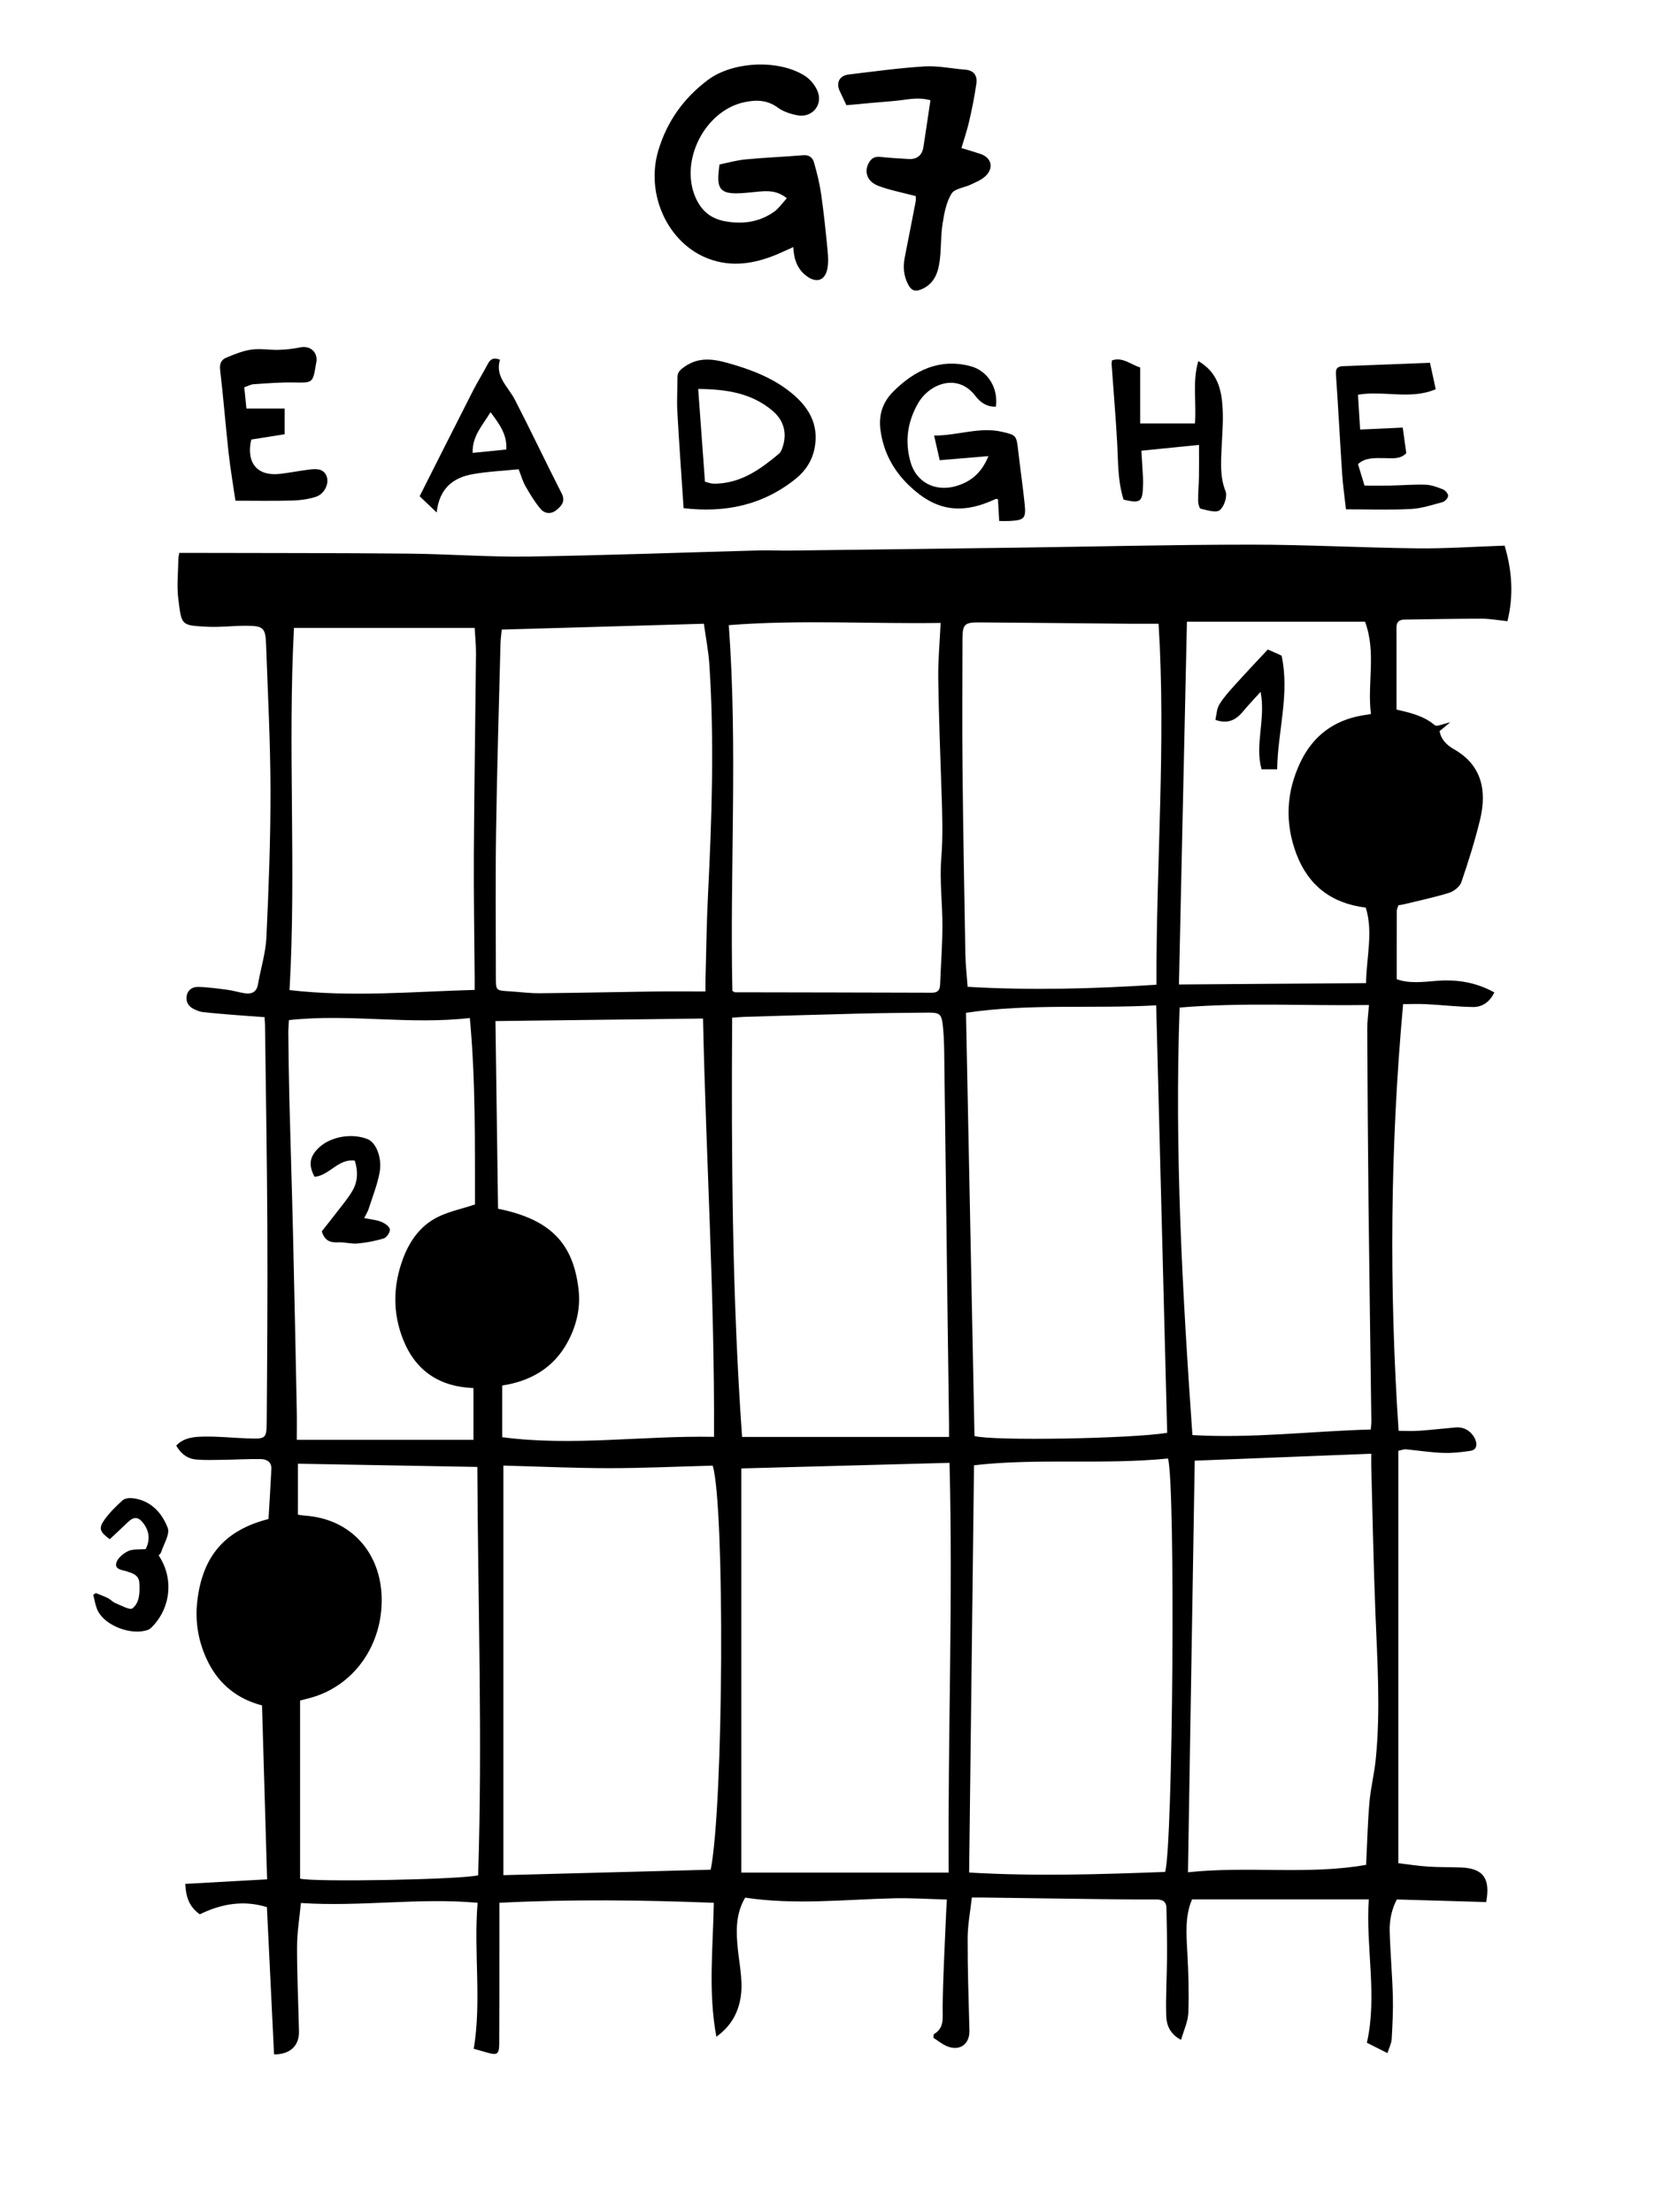 <?xml version="1.0" encoding="iso-8859-1"?>
<!-- Generator: Adobe Illustrator 16.0.0, SVG Export Plug-In . SVG Version: 6.00 Build 0)  -->
<!DOCTYPE svg PUBLIC "-//W3C//DTD SVG 1.1//EN" "http://www.w3.org/Graphics/SVG/1.1/DTD/svg11.dtd">
<svg version="1.1" xmlns="http://www.w3.org/2000/svg" xmlns:xlink="http://www.w3.org/1999/xlink" x="0px" y="0px"
	 width="175.66px" height="232.613px" viewBox="0 0 175.66 232.613" style="enable-background:new 0 0 175.66 232.613;"
	 xml:space="preserve">
<g id="G7">
	<g id="G7_1_">
		<path style="fill:none;" d="M0-6.863c58.547,0,117.094,0,175.66,0c0,79.809,0,159.625,0,239.477c-58.541,0-117.101,0-175.66,0
			C0,152.8,0,72.971,0-6.863z M147.083,152.586c0.449-0.098,0.608-0.172,0.758-0.157c1.303,0.125,2.602,0.331,3.906,0.38
			c0.976,0.037,1.967-0.066,2.935-0.219c0.562-0.089,0.738-0.553,0.522-1.113c-0.339-0.883-1.156-1.425-2.091-1.346
			c-1.274,0.109-2.545,0.262-3.82,0.35c-0.736,0.05-1.479,0.009-2.185,0.009c-1.01-15.08-0.884-29.911,0.475-44.881
			c0.875,0,1.663-0.034,2.448,0.007c1.631,0.086,3.258,0.272,4.889,0.299c1.018,0.017,1.78-0.548,2.258-1.534
			c-1.932-1.071-3.942-1.387-6.06-1.218c-1.456,0.116-2.923,0.309-4.207-0.176c0-2.479-0.004-4.833,0.008-7.186
			c0.001-0.188,0.104-0.377,0.165-0.584c0.215-0.038,0.411-0.062,0.602-0.109c1.582-0.387,3.182-0.718,4.733-1.204
			c0.509-0.159,1.125-0.643,1.289-1.118c0.737-2.144,1.416-4.316,1.956-6.517c0.78-3.181,0.144-5.83-2.729-7.464
			c-0.729-0.414-1.351-0.983-1.515-1.908c0.326-0.27,0.631-0.522,1.111-0.92c-0.741,0.153-1.396,0.484-1.612,0.3
			c-1.181-1-2.607-1.313-4.029-1.646c0-2.925,0.003-5.795-0.002-8.664c0-0.56,0.299-0.792,0.82-0.799
			c2.716-0.038,5.432-0.098,8.148-0.094c0.893,0.001,1.785,0.169,2.7,0.263c0.681-2.75,0.471-5.36-0.296-7.947
			c-3.118,0.105-6.152,0.319-9.185,0.286c-5.834-0.065-11.667-0.392-17.501-0.39c-8.274,0.003-16.548,0.208-24.821,0.321
			c-7.915,0.107-15.83,0.207-23.745,0.304c-1.039,0.013-2.078-0.046-3.116-0.019c-8.11,0.218-16.22,0.525-24.333,0.645
			c-4.192,0.062-8.388-0.267-12.584-0.307c-7.438-0.071-14.877-0.056-22.315-0.076c-0.588-0.001-1.175,0-1.805,0
			c-0.042,0.264-0.095,0.455-0.098,0.646c-0.019,1.399-0.18,2.818-0.006,4.194c0.352,2.783,0.267,2.778,2.996,2.926
			c1.392,0.075,2.795-0.111,4.193-0.103c1.76,0.01,1.983,0.226,2.044,1.966c0.181,5.113,0.454,10.227,0.463,15.341
			c0.01,5.153-0.188,10.311-0.429,15.459c-0.078,1.654-0.599,3.285-0.884,4.932c-0.154,0.892-0.72,1.066-1.479,0.94
			c-0.59-0.098-1.167-0.275-1.759-0.353c-1.024-0.134-2.053-0.282-3.083-0.3c-0.568-0.01-1.091,0.313-1.185,0.98
			c-0.089,0.631,0.214,1.084,0.771,1.353c0.285,0.137,0.591,0.271,0.899,0.307c1.068,0.123,2.141,0.209,3.213,0.296
			c1.1,0.09,2.202,0.164,3.311,0.245c0.023,0.382,0.047,0.618,0.05,0.854c0.087,7.116,0.212,14.231,0.246,21.348
			c0.032,6.754-0.017,13.508-0.066,20.263c-0.014,1.892-0.074,1.903-2.012,1.837c-1.517-0.052-3.034-0.217-4.548-0.189
			c-1.042,0.019-2.15,0.079-2.957,0.951c0.499,0.875,1.201,1.391,2.135,1.463c0.907,0.072,1.824,0.043,2.736,0.029
			c1.352-0.019,2.704-0.103,4.054-0.078c0.585,0.012,1.116,0.312,1.082,1.031c-0.085,1.78-0.202,3.559-0.302,5.272
			c-4.585,1.169-6.926,3.88-7.487,8.592c-0.271,2.273,0.128,4.466,1.162,6.511c1.198,2.368,3.148,3.857,5.642,4.5
			c0.18,6.139,0.355,12.146,0.535,18.293c-2.992,0.166-5.803,0.322-8.612,0.479c0.093,1.602,0.526,2.463,1.53,3.2
			c2.262-1.101,4.582-1.521,7.062-0.755c0.253,5.229,0.502,10.361,0.751,15.487c1.703,0.007,2.657-0.912,2.622-2.441
			c-0.067-2.957-0.21-5.914-0.203-8.87c0.003-1.531,0.261-3.061,0.406-4.611c6.304,0.42,12.395-0.578,18.586-0.023
			c-0.426,5.206,0.433,10.283-0.404,15.354c0.477,0.136,0.931,0.262,1.384,0.395c1.079,0.314,1.287,0.193,1.294-0.93
			c0.022-3.519,0.014-7.037,0.017-10.557c0.001-1.389,0-2.777,0-4.262c7.568-0.381,15.012-0.292,22.554,0.001
			c-0.083,4.759-0.607,9.386,0.27,14.087c1.314-0.949,2.071-2.104,2.434-3.554c0.472-1.886,0.025-3.733-0.169-5.593
			c-0.195-1.873-0.269-3.729,0.763-5.482c5.242,0.791,10.428,0.197,15.617,0.07c1.82-0.045,3.646,0.078,5.598,0.129
			c-0.042,0.8-0.081,1.428-0.106,2.055c-0.125,3.112-0.305,6.224-0.338,9.336c-0.011,1.077,0.205,2.109-0.921,2.771
			c-0.04,0.023-0.021,0.147-0.046,0.382c0.437,0.275,0.898,0.664,1.43,0.886c1.339,0.559,2.396-0.229,2.356-1.653
			c-0.086-3.236-0.198-6.473-0.188-9.709c0.004-1.412,0.283-2.823,0.443-4.282c0.426,0,0.66-0.003,0.896,0.001
			c3.797,0.052,7.594,0.109,11.391,0.156c2.359,0.029,4.719,0.065,7.078,0.05c0.688-0.005,1.091,0.2,1.104,0.908
			c0.034,1.71,0.072,3.419,0.062,5.129c-0.014,2.069-0.15,4.143-0.086,6.209c0.031,0.96,0.395,1.921,1.563,2.52
			c0.289-1.028,0.729-1.931,0.763-2.847c0.075-2.105,0.01-4.221-0.105-6.326c-0.107-1.952-0.258-3.886,0.5-5.603
			c6.251,0,12.352,0,18.584,0c-0.33,5.137,0.925,10.1-0.198,15.079c0.726,0.366,1.387,0.699,2.162,1.09
			c0.183-0.578,0.42-1.019,0.446-1.472c0.087-1.509,0.163-3.024,0.122-4.534c-0.062-2.275-0.27-4.546-0.333-6.82
			c-0.033-1.195,0.237-2.361,0.754-3.332c3.218,0.094,6.318,0.184,9.397,0.273c0.469-2.493-0.325-3.549-2.636-3.637
			c-1.159-0.045-2.321-0.016-3.477-0.093c-1.056-0.069-2.104-0.236-3.129-0.356C147.083,181.381,147.083,167.002,147.083,152.586z
			 M82.767,24.848c-0.504,0.542-0.862,1.086-1.358,1.433c-1.549,1.081-3.271,1.33-5.133,0.991c-1.523-0.277-2.501-1.106-3.112-2.493
			c-1.706-3.866,0.979-9.145,5.118-10.029c1.252-0.268,2.413-0.253,3.534,0.568c0.586,0.43,1.367,0.681,2.096,0.813
			c1.472,0.265,2.626-1.038,2.118-2.447c-0.236-0.657-0.782-1.334-1.373-1.71c-2.763-1.757-7.581-1.529-10.205,0.438
			c-2.534,1.9-4.304,4.373-5.209,7.42c-1.375,4.629,1.026,9.788,5.293,11.383c2.467,0.922,4.866,0.511,7.217-0.472
			c0.543-0.227,1.073-0.483,1.686-0.76c0.066,1.323,0.447,2.38,1.48,3.105c0.963,0.676,1.812,0.426,2.083-0.719
			c0.151-0.642,0.112-1.351,0.048-2.018c-0.19-1.982-0.396-3.964-0.678-5.935c-0.163-1.132-0.442-2.254-0.76-3.355
			c-0.129-0.449-0.479-0.787-1.09-0.737c-2.03,0.166-4.067,0.248-6.095,0.439c-0.933,0.088-1.85,0.354-2.752,0.534
			c-0.045,0.424-0.08,0.7-0.102,0.976c-0.122,1.56,0.304,2.058,1.861,2.061c0.755,0.001,1.511-0.109,2.266-0.174
			C80.697,24.075,81.693,23.991,82.767,24.848z M96.32,24.626c0,0.112,0.037,0.351-0.006,0.574c-0.374,1.957-0.764,3.91-1.146,5.865
			c-0.196,1.008-0.123,1.979,0.381,2.901c0.322,0.59,0.711,0.74,1.368,0.462c1.383-0.586,1.772-1.779,1.935-3.074
			c0.158-1.267,0.096-2.564,0.293-3.822c0.169-1.085,0.383-2.248,0.935-3.159c0.328-0.54,1.36-0.637,2.057-0.973
			c0.532-0.257,1.121-0.488,1.534-0.887c0.896-0.866,0.615-1.932-0.549-2.328c-0.597-0.203-1.205-0.374-1.991-0.615
			c0.275-0.94,0.597-1.868,0.813-2.819c0.3-1.312,0.57-2.634,0.757-3.965c0.114-0.812-0.247-1.389-1.177-1.461
			c-1.429-0.111-2.866-0.426-4.28-0.34c-2.667,0.163-5.321,0.533-7.978,0.85c-0.977,0.117-1.354,0.887-0.931,1.758
			c0.206,0.424,0.404,0.852,0.696,1.47c1.646-0.148,3.387-0.314,5.13-0.457c1.163-0.095,2.328-0.446,3.706-0.062
			c-0.253,1.696-0.483,3.306-0.736,4.913c-0.14,0.887-0.678,1.322-1.584,1.264c-0.995-0.065-1.994-0.109-2.984-0.223
			c-0.699-0.08-1.039,0.294-1.275,0.839c-0.369,0.852-0.008,1.783,1.082,2.201C93.579,24.003,94.877,24.24,96.32,24.626z
			 M71.905,53.446c4.285,0.51,8.346-0.275,11.857-3.147c1.001-0.818,1.689-1.907,1.932-3.222c0.459-2.503-0.679-4.329-2.526-5.813
			c-1.932-1.55-4.193-2.403-6.555-3.07c-1.623-0.458-3.141-0.671-4.637,0.395c-0.435,0.31-0.72,0.554-0.718,1.099
			c0.006,1.197-0.079,2.397-0.013,3.589C71.429,46.576,71.669,49.873,71.905,53.446z M103.968,47.971
			c-0.742,1.848-1.971,2.773-3.521,3.183c-2.162,0.572-4.063-0.482-4.656-2.507c-0.637-2.173-0.352-4.261,0.779-6.234
			c1.168-2.038,4.148-3.251,6.044-0.754c0.51,0.672,1.21,1.157,2.141,1.109c0.261-1.927-0.818-3.77-2.676-4.257
			c-3.237-0.85-5.859,0.423-8.107,2.658c-1.107,1.101-1.57,2.441-1.36,4.039c0.305,2.323,1.348,4.252,3.003,5.847
			c2.813,2.709,5.539,3.103,9.151,1.41c0.026-0.012,0.071,0.016,0.205,0.049c0.04,0.7,0.082,1.435,0.131,2.282
			c0.399,0,0.748,0.015,1.096-0.003c1.545-0.081,1.741-0.27,1.582-1.791c-0.198-1.905-0.478-3.801-0.692-5.704
			c-0.171-1.511-0.218-1.546-1.712-1.888c-2.345-0.537-4.561,0.391-7.12,0.403c0.236,1.035,0.43,1.878,0.592,2.589
			C100.646,48.25,102.188,48.121,103.968,47.971z M25.694,40.732c0.397-0.135,0.688-0.306,0.988-0.325
			c1.391-0.09,2.786-0.21,4.176-0.184c2.042,0.038,2.041,0.087,2.371-1.898c0.02-0.118,0.052-0.235,0.062-0.354
			c0.09-1.018-0.726-1.65-1.736-1.435c-0.734,0.156-1.494,0.232-2.245,0.254c-0.957,0.028-1.935-0.158-2.871-0.023
			c-0.918,0.133-1.819,0.498-2.683,0.868c-0.482,0.207-0.678,0.63-0.602,1.276c0.344,2.892,0.566,5.798,0.887,8.693
			c0.187,1.688,0.476,3.364,0.721,5.056c2.09,0,4.046,0.037,6-0.018c0.826-0.023,1.679-0.14,2.462-0.394
			c0.919-0.297,1.464-1.442,1.098-2.24c-0.358-0.78-1.15-0.705-1.857-0.615c-0.989,0.125-1.97,0.317-2.96,0.438
			c-2.42,0.295-3.636-1.118-3.08-3.604c1.155-0.183,2.326-0.369,3.517-0.559c0-0.89,0-1.71,0-2.703c-1.359,0-2.641,0-4.024,0
			C25.85,42.281,25.779,41.579,25.694,40.732z M150.414,38.158c-3.093,0.119-6.08,0.235-9.068,0.347
			c-0.551,0.021-0.874,0.148-0.825,0.846c0.245,3.506,0.423,7.016,0.657,10.523c0.082,1.221,0.261,2.437,0.399,3.694
			c2.341,0,4.577,0.08,6.804-0.033c1.133-0.057,2.258-0.43,3.366-0.731c0.248-0.067,0.567-0.424,0.575-0.658
			c0.008-0.226-0.298-0.576-0.545-0.675c-0.582-0.234-1.207-0.469-1.822-0.491c-1.234-0.044-2.474,0.065-3.711,0.09
			c-0.946,0.019-1.893,0.003-2.716,0.003c-0.254-0.837-0.456-1.503-0.685-2.259c0.767-0.716,1.771-0.635,2.758-0.633
			c0.82,0.001,1.686,0.159,2.32-0.528c-0.127-0.903-0.245-1.753-0.375-2.681c-1.524,0.069-2.978,0.135-4.48,0.203
			c-0.079-1.262-0.149-2.4-0.227-3.659c2.696-0.479,5.499,0.561,8.179-0.58C150.818,40.016,150.634,39.166,150.414,38.158z
			 M52.592,37.833c-0.696-0.271-1.025-0.05-1.289,0.457c-0.498,0.955-1.075,1.869-1.564,2.828
			c-1.878,3.686-3.735,7.382-5.601,11.075c0.6,0.572,1.094,1.042,1.794,1.709c0.271-2.523,1.716-3.66,3.768-4.027
			c1.597-0.286,3.232-0.355,4.852-0.521c0.268,0.681,0.425,1.266,0.716,1.775c0.471,0.824,0.968,1.649,1.572,2.376
			c0.453,0.544,1.137,0.605,1.719,0.118c0.532-0.445,0.937-0.908,0.514-1.737c-1.665-3.264-3.232-6.578-4.91-9.835
			C53.454,40.673,52.039,39.603,52.592,37.833z M126.045,37.975c-0.639,2.175-0.186,4.308-0.354,6.558c-1.91,0-3.76,0-5.765,0
			c0-1.915,0-3.889,0-5.884c-1.023-0.324-1.837-1.124-2.968-0.746c-0.016,0.172-0.043,0.29-0.035,0.406
			c0.195,2.74,0.428,5.479,0.583,8.221c0.113,2.026,0.048,4.067,0.679,6.021c1.766,0.416,1.989,0.253,2.044-1.474
			c0.009-0.28,0.014-0.561-0.002-0.84c-0.05-0.898-0.109-1.796-0.174-2.835c2.021-0.203,3.942-0.396,6.062-0.609
			c0,1.24,0.014,2.306-0.005,3.371c-0.014,0.838-0.093,1.676-0.087,2.514c0.001,0.288,0.123,0.791,0.274,0.825
			c0.67,0.15,1.604,0.464,1.999,0.153c0.465-0.367,0.823-1.454,0.613-1.985c-0.591-1.494-0.485-2.97-0.42-4.482
			c0.061-1.396,0.189-2.799,0.115-4.189C128.502,41.056,128.119,39.18,126.045,37.975z M16.688,163.587
			c0.086-0.108,0.226-0.215,0.269-0.352c0.268-0.856,0.938-1.884,0.682-2.548c-0.609-1.572-1.764-2.865-3.632-3.109
			c-0.362-0.048-0.864-0.006-1.107,0.213c-0.707,0.632-1.397,1.316-1.94,2.089c-0.612,0.87-0.451,1.256,0.587,2.005
			c0.615-0.578,1.255-1.166,1.88-1.77c0.638-0.617,1.11-0.619,1.648,0.088c0.662,0.867,0.715,1.801,0.249,2.724
			c-0.684,0.062-1.344-0.028-1.847,0.21c-0.517,0.246-1.129,0.756-1.249,1.258c-0.167,0.703,0.659,0.723,1.167,0.891
			c0.038,0.012,0.074,0.031,0.112,0.043c0.596,0.184,1.116,0.423,1.152,1.178c0.047,0.979,0.043,2.035-0.723,2.65
			c-0.275,0.223-1.188-0.306-1.789-0.545c-0.289-0.115-0.511-0.387-0.793-0.527c-0.41-0.206-0.847-0.359-1.272-0.535
			c-0.093,0.062-0.187,0.123-0.279,0.186c0.163,0.576,0.235,1.201,0.506,1.721c0.823,1.579,3.561,2.575,5.253,1.965
			c0.173-0.062,0.33-0.205,0.461-0.342C17.994,169.036,18.277,165.955,16.688,163.587z"/>
		<path style="fill-rule:evenodd;clip-rule:evenodd;" d="M147.083,152.586c0,14.416,0,28.795,0,43.375
			c1.024,0.12,2.073,0.287,3.129,0.356c1.155,0.077,2.317,0.048,3.477,0.093c2.311,0.088,3.104,1.144,2.636,3.637
			c-3.079-0.09-6.18-0.18-9.397-0.273c-0.517,0.971-0.787,2.137-0.754,3.332c0.063,2.274,0.271,4.545,0.333,6.82
			c0.041,1.51-0.035,3.025-0.122,4.534c-0.026,0.453-0.264,0.894-0.446,1.472c-0.775-0.391-1.437-0.724-2.162-1.09
			c1.123-4.979-0.132-9.942,0.198-15.079c-6.232,0-12.333,0-18.584,0c-0.758,1.717-0.607,3.65-0.5,5.603
			c0.115,2.105,0.181,4.221,0.105,6.326c-0.033,0.916-0.474,1.818-0.763,2.847c-1.169-0.599-1.532-1.56-1.563-2.52
			c-0.064-2.066,0.072-4.14,0.086-6.209c0.011-1.71-0.027-3.419-0.062-5.129c-0.014-0.708-0.417-0.913-1.104-0.908
			c-2.359,0.016-4.719-0.021-7.078-0.05c-3.797-0.047-7.594-0.104-11.391-0.156c-0.235-0.004-0.47-0.001-0.896-0.001
			c-0.16,1.459-0.439,2.87-0.443,4.282c-0.011,3.236,0.102,6.473,0.188,9.709c0.039,1.425-1.018,2.212-2.356,1.653
			c-0.531-0.222-0.993-0.61-1.43-0.886c0.025-0.234,0.006-0.358,0.046-0.382c1.126-0.661,0.91-1.693,0.921-2.771
			c0.033-3.112,0.213-6.224,0.338-9.336c0.025-0.627,0.064-1.255,0.106-2.055c-1.952-0.051-3.777-0.174-5.598-0.129
			c-5.189,0.127-10.375,0.721-15.617-0.07c-1.031,1.754-0.958,3.609-0.763,5.482c0.194,1.859,0.641,3.707,0.169,5.593
			c-0.362,1.45-1.119,2.604-2.434,3.554c-0.877-4.701-0.353-9.328-0.27-14.087c-7.542-0.293-14.986-0.382-22.554-0.001
			c0,1.484,0.001,2.873,0,4.262c-0.003,3.52,0.005,7.038-0.017,10.557c-0.007,1.123-0.216,1.244-1.294,0.93
			c-0.453-0.133-0.907-0.259-1.384-0.395c0.837-5.07-0.022-10.147,0.404-15.354c-6.191-0.555-12.282,0.443-18.586,0.023
			c-0.145,1.551-0.403,3.08-0.406,4.611c-0.007,2.956,0.135,5.913,0.203,8.87c0.035,1.529-0.919,2.448-2.622,2.441
			c-0.249-5.126-0.498-10.259-0.751-15.487c-2.481-0.766-4.801-0.346-7.062,0.755c-1.004-0.737-1.438-1.599-1.53-3.2
			c2.809-0.156,5.62-0.312,8.612-0.479c-0.18-6.147-0.355-12.154-0.535-18.293c-2.494-0.643-4.443-2.132-5.642-4.5
			c-1.034-2.045-1.433-4.237-1.162-6.511c0.562-4.712,2.902-7.423,7.487-8.592c0.1-1.714,0.217-3.492,0.302-5.272
			c0.034-0.719-0.497-1.02-1.082-1.031c-1.35-0.024-2.702,0.06-4.054,0.078c-0.912,0.014-1.829,0.043-2.736-0.029
			c-0.934-0.072-1.636-0.588-2.135-1.463c0.806-0.872,1.915-0.933,2.957-0.951c1.515-0.027,3.031,0.138,4.548,0.189
			c1.938,0.066,1.998,0.055,2.012-1.837c0.05-6.755,0.098-13.509,0.066-20.263c-0.033-7.116-0.159-14.231-0.246-21.348
			c-0.003-0.236-0.027-0.472-0.05-0.854c-1.109-0.082-2.21-0.155-3.311-0.245c-1.072-0.087-2.145-0.173-3.213-0.296
			c-0.308-0.036-0.614-0.17-0.899-0.307c-0.557-0.269-0.859-0.722-0.771-1.353c0.094-0.667,0.617-0.99,1.185-0.98
			c1.029,0.018,2.059,0.166,3.083,0.3c0.592,0.078,1.169,0.255,1.759,0.353c0.759,0.126,1.325-0.048,1.479-0.94
			c0.285-1.647,0.806-3.278,0.884-4.932c0.241-5.149,0.439-10.306,0.429-15.459c-0.01-5.114-0.282-10.228-0.463-15.341
			c-0.062-1.74-0.285-1.956-2.044-1.966c-1.398-0.008-2.802,0.178-4.193,0.103c-2.729-0.148-2.645-0.144-2.996-2.926
			c-0.174-1.376-0.012-2.795,0.006-4.194c0.002-0.191,0.056-0.382,0.098-0.646c0.629,0,1.217-0.001,1.805,0
			c7.438,0.021,14.877,0.005,22.315,0.076c4.196,0.04,8.392,0.369,12.584,0.307c8.112-0.119,16.222-0.427,24.333-0.645
			c1.038-0.028,2.077,0.031,3.116,0.019c7.915-0.097,15.83-0.197,23.745-0.304c8.273-0.112,16.547-0.318,24.821-0.321
			c5.834-0.002,11.667,0.325,17.501,0.39c3.032,0.034,6.066-0.181,9.185-0.286c0.767,2.587,0.977,5.197,0.296,7.947
			c-0.915-0.094-1.808-0.262-2.7-0.263c-2.717-0.003-5.433,0.057-8.148,0.094c-0.521,0.007-0.82,0.239-0.82,0.799
			c0.005,2.869,0.002,5.739,0.002,8.664c1.422,0.332,2.849,0.646,4.029,1.646c0.217,0.184,0.871-0.147,1.612-0.3
			c-0.48,0.397-0.785,0.65-1.111,0.92c0.164,0.924,0.786,1.494,1.515,1.908c2.872,1.634,3.509,4.283,2.729,7.464
			c-0.54,2.201-1.219,4.374-1.956,6.517c-0.164,0.475-0.78,0.959-1.289,1.118c-1.552,0.486-3.151,0.816-4.733,1.204
			c-0.19,0.047-0.387,0.071-0.602,0.109c-0.061,0.208-0.164,0.396-0.165,0.584c-0.012,2.354-0.008,4.707-0.008,7.186
			c1.284,0.484,2.751,0.292,4.207,0.176c2.117-0.169,4.128,0.146,6.06,1.218c-0.478,0.986-1.24,1.551-2.258,1.534
			c-1.631-0.027-3.258-0.213-4.889-0.299c-0.785-0.042-1.573-0.007-2.448-0.007c-1.358,14.97-1.484,29.801-0.475,44.881
			c0.705,0,1.448,0.041,2.185-0.009c1.275-0.088,2.546-0.24,3.82-0.35c0.935-0.079,1.752,0.463,2.091,1.346
			c0.216,0.561,0.039,1.024-0.522,1.113c-0.968,0.152-1.959,0.256-2.935,0.219c-1.305-0.049-2.604-0.255-3.906-0.38
			C147.691,152.414,147.532,152.488,147.083,152.586z M77.013,107.033c-0.091,14.754-0.001,29.404,1.043,44.094
			c7.277,0,14.455,0,21.769,0c0-0.512,0.005-0.941-0.001-1.37c-0.056-4.277-0.117-8.556-0.172-12.833
			c-0.104-8.196-0.202-16.393-0.314-24.59c-0.021-1.514-0.006-3.037-0.174-4.538c-0.133-1.192-0.37-1.304-1.584-1.294
			c-2.438,0.018-4.876,0.045-7.313,0.105c-3.956,0.096-7.912,0.221-11.869,0.337C77.966,106.957,77.535,106.999,77.013,107.033z
			 M52.949,154.141c0,14.497,0,28.821,0,43.077c7.233-0.19,14.51-0.384,21.807-0.575c1.362-6.912,1.495-38.209,0.212-42.497
			c-3.669,0.097-7.291,0.267-10.914,0.267C60.429,154.412,56.803,154.242,52.949,154.141z M99.785,196.952
			c-0.094-14.316,0.464-28.634,0.091-43.1c-7.44,0.2-14.719,0.396-21.903,0.589c0,14.18,0,28.262,0,42.511
			C85.257,196.952,92.348,196.952,99.785,196.952z M122.861,153.397c-6.86,0.681-13.703-0.061-20.408,0.71
			c-0.172,14.312-0.342,28.512-0.514,42.834c7.018,0.414,13.828,0.189,20.618-0.064C123.38,193.965,123.654,156.385,122.861,153.397
			z M101.609,106.52c0.299,14.886,0.597,29.72,0.894,44.512c1.92,0.534,16.463,0.286,20.268-0.337
			c-0.385-14.949-0.771-29.929-1.157-44.959C114.888,106.111,108.281,105.522,101.609,106.52z M144.185,150.348
			c0.025-0.347,0.066-0.616,0.062-0.885c-0.098-7.596-0.214-15.189-0.298-22.785c-0.067-6.154-0.104-12.31-0.134-18.464
			c-0.004-0.783,0.11-1.565,0.183-2.514c-6.714,0.099-13.282-0.291-19.919,0.269c-0.54,15.081,0.291,29.978,1.346,44.964
			C131.799,151.297,137.95,150.514,144.185,150.348z M74.207,104.277c0-0.523-0.009-0.915,0.002-1.306
			c0.081-2.954,0.113-5.911,0.262-8.861c0.404-8.062,0.672-16.125,0.146-24.19c-0.095-1.457-0.384-2.901-0.578-4.318
			c-7.164,0.208-14.174,0.41-21.264,0.615c-0.042,0.463-0.117,0.973-0.13,1.484c-0.166,6.587-0.368,13.174-0.466,19.763
			c-0.076,5.114-0.021,10.23-0.021,15.345c0,1.367,0.008,1.363,1.399,1.448c1.076,0.066,2.152,0.214,3.227,0.205
			c3.954-0.034,7.907-0.127,11.861-0.18C70.438,104.258,72.231,104.277,74.207,104.277z M75.104,151.119
			c0.073-14.719-0.842-29.306-1.157-43.996c-7.285,0.089-14.458,0.177-21.833,0.267c0.092,6.636,0.183,13.208,0.273,19.736
			c5.462,1.112,7.913,3.582,8.471,8.507c0.221,1.951-0.229,3.822-1.167,5.545c-1.48,2.72-3.908,4.089-6.868,4.541
			c0,1.885,0,3.63,0,5.436C60.223,152.133,67.554,150.976,75.104,151.119z M76.659,65.748c0.944,12.935,0.104,25.75,0.376,38.459
			c0.177,0.115,0.211,0.156,0.244,0.156c6.918,0.014,13.835,0.02,20.753,0.044c0.642,0.002,0.833-0.307,0.854-0.876
			c0.079-2.034,0.238-4.067,0.244-6.101c0.008-2.395-0.312-4.807-0.12-7.182c0.189-2.326,0.105-4.622,0.026-6.934
			c-0.136-3.994-0.29-7.988-0.346-11.983c-0.025-1.905,0.158-3.813,0.252-5.815C91.505,65.628,84.172,65.162,76.659,65.748z
			 M124.957,196.913c6.373-0.676,12.709,0.297,18.74-0.78c0.114-2.29,0.163-4.437,0.347-6.572c0.13-1.506,0.509-2.99,0.661-4.496
			c0.521-5.148,0.172-10.297-0.032-15.448c-0.203-5.107-0.296-10.22-0.435-15.331c-0.011-0.387-0.002-0.775-0.002-1.393
			c-6.312,0.25-12.502,0.494-18.568,0.732C125.431,168.081,125.194,182.41,124.957,196.913z M101.783,103.788
			c6.652,0.385,13.213,0.211,19.859-0.221c-0.038-12.759,1.013-25.364,0.224-37.965c-1.123,0-2.192,0.008-3.261-0.001
			c-5.157-0.046-10.314-0.104-15.473-0.141c-1.744-0.013-1.895,0.161-1.896,1.938c-0.003,4.439-0.04,8.879,0.005,13.318
			c0.067,6.556,0.185,13.111,0.303,19.667C101.565,101.49,101.697,102.598,101.783,103.788z M30.923,66.04
			c-0.67,12.652,0.256,25.349-0.468,38.092c6.568,0.761,12.974,0.162,19.473-0.02c0-0.541,0.002-0.933,0-1.326
			c-0.032-4.355-0.111-8.711-0.085-13.066c0.042-6.997,0.158-13.993,0.226-20.99c0.008-0.862-0.089-1.726-0.143-2.69
			C43.596,66.04,37.375,66.04,30.923,66.04z M31.333,159.301c0.234,0.035,0.466,0.087,0.701,0.102
			c4.91,0.317,8.032,3.943,8.114,8.685c0.083,4.813-2.761,9.004-7.144,10.378c-0.486,0.152-0.984,0.265-1.44,0.385
			c0,6.305,0,12.523,0,18.732c1.524,0.381,16.674,0.108,18.728-0.347c0.466-14.229-0.022-28.479-0.083-42.954
			c-6.241-0.111-12.485-0.224-18.875-0.338C31.333,155.748,31.333,157.455,31.333,159.301z M30.39,107.289
			c-0.025,0.531-0.068,0.96-0.063,1.389c0.027,2.237,0.048,4.474,0.104,6.71c0.121,4.792,0.277,9.584,0.391,14.377
			c0.147,6.189,0.27,12.379,0.395,18.568c0.021,1.021,0.003,2.042,0.003,3.102c6.256,0,12.348,0,18.581,0c0-1.774,0-3.594,0-5.446
			c-3.536-0.134-6.072-1.776-7.396-5.101c-1.109-2.786-1.068-5.614-0.048-8.42c0.69-1.897,1.817-3.52,3.634-4.442
			c1.176-0.597,2.518-0.868,3.971-1.347c-0.02-6.355,0.081-12.926-0.543-19.614C43.057,107.81,36.761,106.585,30.39,107.289z
			 M124.008,103.542c6.684-0.049,13.137-0.095,19.68-0.143c0.049-2.784,0.768-5.376-0.029-7.942
			c-3.625-0.444-6.032-2.341-7.279-5.597c-1.258-3.286-1.101-6.586,0.436-9.761c1.305-2.695,3.467-4.325,6.435-4.849
			c0.302-0.053,0.604-0.097,0.954-0.153c-0.418-3.218,0.589-6.441-0.622-9.708c-6.183,0-12.391,0-18.735,0
			C124.564,78.152,124.285,90.886,124.008,103.542z"/>
		<path style="fill-rule:evenodd;clip-rule:evenodd;" d="M82.767,20.848c-1.073-0.857-2.069-0.773-3.066-0.687
			c-0.755,0.065-1.511,0.176-2.266,0.174c-1.558-0.003-1.983-0.501-1.861-2.061c0.021-0.276,0.057-0.552,0.102-0.976
			c0.902-0.18,1.819-0.446,2.752-0.534c2.027-0.191,4.064-0.273,6.095-0.439c0.61-0.05,0.961,0.289,1.09,0.737
			c0.317,1.101,0.597,2.223,0.76,3.355c0.282,1.97,0.487,3.953,0.678,5.935c0.064,0.667,0.104,1.376-0.048,2.018
			c-0.271,1.145-1.12,1.395-2.083,0.719c-1.033-0.725-1.414-1.782-1.48-3.105c-0.612,0.277-1.143,0.533-1.686,0.76
			c-2.351,0.983-4.75,1.394-7.217,0.472c-4.267-1.595-6.668-6.754-5.293-11.383c0.905-3.048,2.675-5.52,5.209-7.42
			c2.624-1.967,7.442-2.195,10.205-0.438c0.591,0.376,1.137,1.053,1.373,1.71c0.508,1.409-0.646,2.712-2.118,2.447
			c-0.729-0.132-1.51-0.383-2.096-0.813c-1.121-0.822-2.282-0.836-3.534-0.568c-4.14,0.885-6.824,6.163-5.118,10.029
			c0.611,1.387,1.589,2.216,3.112,2.493c1.861,0.338,3.584,0.089,5.133-0.991C81.904,21.935,82.263,21.39,82.767,20.848z"/>
		<path style="fill-rule:evenodd;clip-rule:evenodd;" d="M96.32,20.626c-1.443-0.386-2.741-0.623-3.95-1.087
			c-1.09-0.418-1.451-1.35-1.082-2.201c0.236-0.545,0.576-0.919,1.275-0.839c0.99,0.114,1.989,0.158,2.984,0.223
			c0.906,0.059,1.444-0.376,1.584-1.264c0.253-1.606,0.483-3.216,0.736-4.913c-1.378-0.385-2.543-0.034-3.706,0.062
			c-1.743,0.143-3.483,0.309-5.13,0.457c-0.292-0.618-0.49-1.046-0.696-1.47c-0.423-0.872-0.046-1.642,0.931-1.758
			c2.656-0.317,5.311-0.688,7.978-0.85c1.414-0.086,2.852,0.229,4.28,0.34c0.93,0.072,1.291,0.649,1.177,1.461
			c-0.187,1.331-0.457,2.654-0.757,3.965c-0.217,0.951-0.538,1.879-0.813,2.819c0.786,0.241,1.395,0.412,1.991,0.615
			c1.164,0.396,1.445,1.461,0.549,2.328c-0.413,0.399-1.002,0.63-1.534,0.887c-0.696,0.336-1.729,0.433-2.057,0.973
			c-0.552,0.911-0.766,2.073-0.935,3.159c-0.197,1.258-0.135,2.555-0.293,3.822c-0.162,1.295-0.552,2.488-1.935,3.074
			c-0.657,0.278-1.046,0.128-1.368-0.462c-0.504-0.922-0.577-1.893-0.381-2.901c0.382-1.955,0.771-3.909,1.146-5.865
			C96.357,20.977,96.32,20.738,96.32,20.626z"/>
		<path style="fill-rule:evenodd;clip-rule:evenodd;" d="M71.905,53.446c-0.236-3.573-0.477-6.87-0.659-10.169
			c-0.066-1.192,0.019-2.393,0.013-3.589c-0.002-0.545,0.283-0.789,0.718-1.099c1.496-1.066,3.014-0.853,4.637-0.395
			c2.361,0.667,4.623,1.521,6.555,3.07c1.848,1.484,2.985,3.31,2.526,5.813c-0.242,1.315-0.931,2.404-1.932,3.222
			C80.251,53.17,76.19,53.956,71.905,53.446z M74.152,50.664c0.314,0.082,0.537,0.166,0.767,0.193
			c0.236,0.028,0.479,0.012,0.718-0.005c2.536-0.178,4.461-1.593,6.313-3.144c0.169-0.141,0.267-0.393,0.345-0.613
			c0.524-1.468,0.188-2.857-1.031-3.89c-2.229-1.887-4.902-2.271-7.825-2.296C73.683,44.243,73.917,47.447,74.152,50.664z"/>
		<path style="fill-rule:evenodd;clip-rule:evenodd;" d="M103.968,47.971c-1.78,0.149-3.321,0.279-5.121,0.431
			c-0.162-0.711-0.355-1.555-0.592-2.589c2.56-0.012,4.775-0.939,7.12-0.403c1.494,0.342,1.541,0.377,1.712,1.888
			c0.215,1.903,0.494,3.799,0.692,5.704c0.159,1.521-0.037,1.71-1.582,1.791c-0.348,0.018-0.696,0.003-1.096,0.003
			c-0.049-0.847-0.091-1.583-0.131-2.282c-0.134-0.034-0.179-0.062-0.205-0.049c-3.612,1.693-6.338,1.3-9.151-1.41
			c-1.655-1.594-2.698-3.524-3.003-5.847c-0.21-1.598,0.253-2.938,1.36-4.039c2.248-2.235,4.87-3.508,8.107-2.658
			c1.857,0.488,2.937,2.331,2.676,4.257c-0.931,0.048-1.631-0.437-2.141-1.109c-1.896-2.497-4.876-1.284-6.044,0.754
			c-1.131,1.973-1.416,4.061-0.779,6.234c0.593,2.025,2.494,3.079,4.656,2.507C101.997,50.744,103.226,49.819,103.968,47.971z"/>
		<path style="fill-rule:evenodd;clip-rule:evenodd;" d="M25.694,40.732c0.085,0.847,0.156,1.549,0.225,2.235
			c1.384,0,2.666,0,4.024,0c0,0.993,0,1.813,0,2.703c-1.191,0.189-2.362,0.375-3.517,0.559c-0.557,2.487,0.659,3.9,3.08,3.604
			c0.99-0.121,1.971-0.313,2.96-0.438c0.707-0.089,1.499-0.165,1.857,0.615c0.367,0.798-0.179,1.943-1.098,2.24
			c-0.783,0.254-1.636,0.37-2.462,0.394c-1.954,0.054-3.909,0.018-6,0.018c-0.245-1.692-0.534-3.368-0.721-5.056
			c-0.321-2.895-0.543-5.801-0.887-8.693c-0.077-0.646,0.12-1.07,0.602-1.276c0.863-0.37,1.764-0.735,2.683-0.868
			c0.936-0.135,1.914,0.051,2.871,0.023c0.751-0.022,1.511-0.098,2.245-0.254c1.01-0.215,1.826,0.417,1.736,1.435
			c-0.01,0.119-0.042,0.235-0.062,0.354c-0.33,1.985-0.329,1.936-2.371,1.898c-1.391-0.026-2.786,0.094-4.176,0.184
			C26.382,40.427,26.091,40.597,25.694,40.732z"/>
		<path style="fill-rule:evenodd;clip-rule:evenodd;" d="M150.414,38.158c0.22,1.007,0.404,1.857,0.604,2.779
			c-2.68,1.141-5.482,0.102-8.179,0.58c0.077,1.259,0.147,2.397,0.227,3.659c1.503-0.068,2.956-0.134,4.48-0.203
			c0.13,0.928,0.248,1.778,0.375,2.681c-0.635,0.687-1.5,0.53-2.32,0.528c-0.987-0.002-1.991-0.083-2.758,0.633
			c0.229,0.755,0.431,1.421,0.685,2.259c0.823,0,1.77,0.015,2.716-0.003c1.237-0.024,2.477-0.134,3.711-0.09
			c0.615,0.022,1.24,0.257,1.822,0.491c0.247,0.099,0.553,0.449,0.545,0.675c-0.008,0.234-0.327,0.591-0.575,0.658
			c-1.108,0.301-2.233,0.674-3.366,0.731c-2.227,0.113-4.463,0.033-6.804,0.033c-0.139-1.258-0.317-2.473-0.399-3.694
			c-0.234-3.507-0.412-7.017-0.657-10.523c-0.049-0.698,0.274-0.825,0.825-0.846C144.334,38.394,147.321,38.277,150.414,38.158z"/>
		<path style="fill-rule:evenodd;clip-rule:evenodd;" d="M52.592,37.833c-0.553,1.77,0.862,2.84,1.572,4.217
			c1.678,3.257,3.245,6.571,4.91,9.835c0.423,0.829,0.018,1.292-0.514,1.737c-0.582,0.487-1.266,0.426-1.719-0.118
			c-0.604-0.727-1.101-1.552-1.572-2.376c-0.291-0.509-0.448-1.094-0.716-1.775c-1.62,0.166-3.255,0.236-4.852,0.521
			c-2.052,0.367-3.497,1.504-3.768,4.027c-0.7-0.667-1.194-1.138-1.794-1.709c1.865-3.693,3.722-7.39,5.601-11.075
			c0.489-0.959,1.066-1.873,1.564-2.828C51.567,37.783,51.896,37.561,52.592,37.833z M51.595,43.351
			c-0.853,1.418-1.942,2.517-1.878,4.28c1.225-0.123,2.354-0.236,3.539-0.354C53.357,45.729,52.549,44.616,51.595,43.351z"/>
		<path style="fill-rule:evenodd;clip-rule:evenodd;" d="M126.045,37.975c2.074,1.205,2.457,3.082,2.561,5.025
			c0.074,1.391-0.055,2.793-0.115,4.189c-0.065,1.512-0.171,2.989,0.42,4.482c0.21,0.531-0.148,1.618-0.613,1.985
			c-0.395,0.311-1.329-0.003-1.999-0.153c-0.151-0.034-0.273-0.537-0.274-0.825c-0.006-0.838,0.073-1.676,0.087-2.514
			c0.019-1.065,0.005-2.13,0.005-3.371c-2.119,0.213-4.041,0.406-6.062,0.609c0.064,1.039,0.124,1.937,0.174,2.835
			c0.016,0.279,0.011,0.56,0.002,0.84c-0.055,1.728-0.278,1.89-2.044,1.474c-0.631-1.955-0.565-3.996-0.679-6.021
			c-0.155-2.743-0.388-5.481-0.583-8.221c-0.008-0.116,0.02-0.234,0.035-0.406c1.131-0.378,1.944,0.421,2.968,0.746
			c0,1.996,0,3.97,0,5.884c2.005,0,3.854,0,5.765,0C125.859,42.282,125.406,40.149,126.045,37.975z"/>
		<path style="fill-rule:evenodd;clip-rule:evenodd;" d="M16.688,163.587c1.589,2.368,1.306,5.449-0.664,7.491
			c-0.132,0.137-0.288,0.28-0.461,0.342c-1.693,0.61-4.43-0.386-5.253-1.965c-0.271-0.52-0.343-1.145-0.506-1.721
			c0.093-0.062,0.186-0.123,0.279-0.186c0.425,0.176,0.862,0.329,1.272,0.535c0.282,0.141,0.505,0.412,0.793,0.527
			c0.601,0.239,1.513,0.768,1.789,0.545c0.766-0.615,0.77-1.672,0.723-2.65c-0.036-0.755-0.556-0.994-1.152-1.178
			c-0.038-0.012-0.074-0.031-0.112-0.043c-0.508-0.168-1.335-0.188-1.167-0.891c0.12-0.502,0.732-1.012,1.249-1.258
			c0.502-0.238,1.163-0.147,1.847-0.21c0.466-0.923,0.413-1.856-0.249-2.724c-0.539-0.707-1.011-0.705-1.648-0.088
			c-0.625,0.604-1.265,1.191-1.88,1.77c-1.039-0.749-1.199-1.135-0.587-2.005c0.543-0.772,1.233-1.457,1.94-2.089
			c0.243-0.219,0.746-0.261,1.107-0.213c1.868,0.244,3.023,1.537,3.632,3.109c0.257,0.664-0.414,1.691-0.682,2.548
			C16.914,163.372,16.774,163.479,16.688,163.587z"/>
		<path style="fill-rule:evenodd;clip-rule:evenodd;fill:none;" d="M77.013,107.033c0.522-0.034,0.953-0.076,1.384-0.089
			c3.957-0.117,7.913-0.241,11.869-0.337c2.438-0.06,4.876-0.087,7.313-0.105c1.214-0.009,1.451,0.103,1.584,1.294
			c0.168,1.5,0.153,3.024,0.174,4.538c0.112,8.197,0.21,16.394,0.314,24.59c0.055,4.277,0.116,8.556,0.172,12.833
			c0.006,0.429,0.001,0.858,0.001,1.37c-7.313,0-14.491,0-21.769,0C77.012,136.438,76.922,121.787,77.013,107.033z"/>
		<path style="fill-rule:evenodd;clip-rule:evenodd;fill:none;" d="M52.949,154.141c3.854,0.102,7.479,0.271,11.104,0.271
			c3.623,0,7.245-0.17,10.914-0.267c1.283,4.288,1.15,35.585-0.212,42.497c-7.297,0.191-14.574,0.385-21.807,0.575
			C52.949,182.962,52.949,168.638,52.949,154.141z"/>
		<path style="fill-rule:evenodd;clip-rule:evenodd;fill:none;" d="M99.785,196.952c-7.438,0-14.528,0-21.812,0
			c0-14.249,0-28.331,0-42.511c7.185-0.193,14.463-0.389,21.903-0.589C100.249,168.318,99.691,182.636,99.785,196.952z"/>
		<path style="fill-rule:evenodd;clip-rule:evenodd;fill:none;" d="M122.861,153.397c0.793,2.987,0.519,40.567-0.304,43.479
			c-6.79,0.254-13.601,0.479-20.618,0.064c0.172-14.322,0.342-28.521,0.514-42.834C109.158,153.337,116.001,154.078,122.861,153.397
			z"/>
		<path style="fill-rule:evenodd;clip-rule:evenodd;fill:none;" d="M101.609,106.52c6.672-0.998,13.278-0.409,20.004-0.784
			c0.387,15.03,0.772,30.01,1.157,44.959c-3.805,0.623-18.348,0.871-20.268,0.337C102.206,136.24,101.908,121.406,101.609,106.52z"
			/>
		<path style="fill-rule:evenodd;clip-rule:evenodd;fill:none;" d="M144.185,150.348c-6.234,0.166-12.386,0.949-18.76,0.584
			c-1.055-14.986-1.886-29.883-1.346-44.964c6.637-0.559,13.205-0.169,19.919-0.269c-0.072,0.949-0.187,1.731-0.183,2.514
			c0.03,6.155,0.066,12.31,0.134,18.464c0.084,7.596,0.2,15.189,0.298,22.785C144.251,149.731,144.21,150.001,144.185,150.348z"/>
		<path style="fill-rule:evenodd;clip-rule:evenodd;fill:none;" d="M74.207,104.277c-1.976,0-3.769-0.02-5.562,0.004
			c-3.954,0.053-7.907,0.146-11.861,0.18c-1.075,0.009-2.151-0.138-3.227-0.205c-1.391-0.085-1.399-0.081-1.399-1.448
			c-0.001-5.115-0.056-10.231,0.021-15.345c0.099-6.588,0.301-13.175,0.466-19.763c0.013-0.511,0.088-1.021,0.13-1.484
			c7.09-0.205,14.1-0.408,21.264-0.615c0.194,1.417,0.483,2.862,0.578,4.318c0.525,8.065,0.258,16.128-0.146,24.19
			c-0.148,2.951-0.181,5.907-0.262,8.861C74.198,103.363,74.207,103.754,74.207,104.277z"/>
		<path style="fill-rule:evenodd;clip-rule:evenodd;fill:none;" d="M75.104,151.119c-7.55-0.144-14.88,1.014-22.282,0.035
			c0-1.806,0-3.551,0-5.436c2.96-0.452,5.388-1.821,6.868-4.541c0.938-1.723,1.388-3.594,1.167-5.545
			c-0.559-4.925-3.009-7.395-8.471-8.507c-0.09-6.528-0.181-13.1-0.273-19.736c7.375-0.09,14.548-0.178,21.833-0.267
			C74.262,121.813,75.177,136.4,75.104,151.119z"/>
		<path style="fill-rule:evenodd;clip-rule:evenodd;fill:none;" d="M76.659,65.748c7.513-0.586,14.846-0.12,22.284-0.231
			c-0.094,2.002-0.277,3.911-0.252,5.815c0.056,3.995,0.21,7.989,0.346,11.983c0.079,2.312,0.163,4.607-0.026,6.934
			c-0.192,2.375,0.128,4.787,0.12,7.182c-0.006,2.034-0.165,4.067-0.244,6.101c-0.021,0.569-0.213,0.878-0.854,0.876
			c-6.918-0.024-13.835-0.03-20.753-0.044c-0.033,0-0.067-0.041-0.244-0.156C76.764,91.498,77.604,78.683,76.659,65.748z"/>
		<path style="fill-rule:evenodd;clip-rule:evenodd;fill:none;" d="M124.957,196.913c0.237-14.503,0.474-28.832,0.711-43.288
			c6.066-0.238,12.256-0.482,18.568-0.732c0,0.617-0.009,1.006,0.002,1.393c0.139,5.111,0.231,10.224,0.435,15.331
			c0.204,5.151,0.553,10.3,0.032,15.448c-0.152,1.506-0.531,2.99-0.661,4.496c-0.184,2.136-0.232,4.282-0.347,6.572
			C137.666,197.21,131.33,196.237,124.957,196.913z"/>
		<path style="fill-rule:evenodd;clip-rule:evenodd;fill:none;" d="M101.783,103.788c-0.086-1.19-0.218-2.297-0.238-3.406
			c-0.118-6.555-0.235-13.111-0.303-19.667c-0.045-4.439-0.008-8.879-0.005-13.318c0.001-1.777,0.151-1.95,1.896-1.938
			c5.158,0.037,10.315,0.095,15.473,0.141c1.068,0.009,2.138,0.001,3.261,0.001c0.789,12.601-0.262,25.206-0.224,37.965
			C114.996,103.999,108.436,104.173,101.783,103.788z"/>
		<path style="fill-rule:evenodd;clip-rule:evenodd;fill:none;" d="M30.923,66.04c6.451,0,12.673,0,19.003,0
			c0.054,0.964,0.151,1.828,0.143,2.69c-0.068,6.997-0.185,13.993-0.226,20.99c-0.026,4.355,0.054,8.711,0.085,13.066
			c0.002,0.393,0,0.786,0,1.326c-6.5,0.182-12.905,0.78-19.473,0.02C31.18,91.388,30.253,78.692,30.923,66.04z"/>
		<path style="fill-rule:evenodd;clip-rule:evenodd;fill:none;" d="M31.333,159.301c0-1.846,0-3.553,0-5.357
			c6.39,0.114,12.634,0.227,18.875,0.338c0.061,14.475,0.549,28.725,0.083,42.954c-2.054,0.455-17.204,0.728-18.728,0.347
			c0-6.209,0-12.428,0-18.732c0.456-0.12,0.954-0.232,1.44-0.385c4.383-1.374,7.227-5.564,7.144-10.378
			c-0.082-4.741-3.204-8.367-8.114-8.685C31.799,159.388,31.567,159.336,31.333,159.301z"/>
		<path style="fill-rule:evenodd;clip-rule:evenodd;fill:none;" d="M30.39,107.289c6.371-0.704,12.667,0.521,19.03-0.224
			c0.624,6.688,0.523,13.259,0.543,19.614c-1.453,0.479-2.795,0.75-3.971,1.347c-1.817,0.923-2.944,2.545-3.634,4.442
			c-1.021,2.806-1.062,5.634,0.048,8.42c1.323,3.324,3.86,4.967,7.396,5.101c0,1.853,0,3.672,0,5.446c-6.233,0-12.325,0-18.581,0
			c0-1.06,0.018-2.08-0.003-3.102c-0.125-6.189-0.248-12.379-0.395-18.568c-0.114-4.793-0.271-9.585-0.391-14.377
			c-0.056-2.236-0.078-4.474-0.104-6.71C30.322,108.249,30.365,107.82,30.39,107.289z M38.309,128.109
			c0.205-0.416,0.379-0.681,0.471-0.972c0.418-1.323,0.957-2.63,1.176-3.987c0.208-1.287-0.326-2.961-1.302-3.35
			c-1.7-0.676-4.082-0.252-5.311,1.104c-0.798,0.881-0.876,1.663-0.259,2.863c1.568-0.125,2.483-1.933,4.234-1.705
			c0.347,1.084,0.331,2.162-0.22,3.132c-0.469,0.826-1.106,1.558-1.686,2.319c-0.546,0.718-1.114,1.42-1.565,1.992
			c0.335,1.068,0.963,1.188,1.744,1.154c0.673-0.029,1.361,0.184,2.028,0.123c0.933-0.087,1.873-0.262,2.765-0.543
			c0.3-0.096,0.681-0.675,0.626-0.955c-0.062-0.313-0.536-0.635-0.9-0.78C39.6,128.301,39.028,128.258,38.309,128.109z"/>
		<path style="fill-rule:evenodd;clip-rule:evenodd;fill:none;" d="M124.008,103.542c0.277-12.656,0.557-25.39,0.838-38.153
			c6.345,0,12.553,0,18.735,0c1.211,3.267,0.204,6.49,0.622,9.708c-0.35,0.056-0.652,0.1-0.954,0.153
			c-2.968,0.524-5.13,2.153-6.435,4.849c-1.536,3.175-1.693,6.475-0.436,9.761c1.247,3.256,3.654,5.153,7.279,5.597
			c0.797,2.565,0.078,5.158,0.029,7.942C137.145,103.447,130.691,103.493,124.008,103.542z M133.355,68.308
			c-1.271,1.367-2.392,2.543-3.477,3.75c-0.584,0.649-1.181,1.309-1.629,2.049c-0.275,0.454-0.282,1.071-0.407,1.605
			c1.463,0.508,2.272-0.11,3.004-0.998c0.506-0.614,1.062-1.187,1.754-1.953c0.552,2.925-0.638,5.54,0.1,8.148
			c0.563,0,1.032,0,1.64,0c0.057-3.997,1.336-7.897,0.467-11.954C134.282,68.722,133.744,68.481,133.355,68.308z"/>
		<path style="fill-rule:evenodd;clip-rule:evenodd;fill:none;" d="M74.152,50.664c-0.235-3.217-0.47-6.421-0.714-9.755
			c2.923,0.026,5.597,0.409,7.825,2.296c1.219,1.033,1.556,2.422,1.031,3.89c-0.078,0.22-0.176,0.472-0.345,0.613
			c-1.853,1.55-3.777,2.966-6.313,3.144c-0.238,0.017-0.481,0.033-0.718,0.005C74.689,50.83,74.467,50.746,74.152,50.664z"/>
		<path style="fill-rule:evenodd;clip-rule:evenodd;fill:none;" d="M51.595,43.351c0.954,1.266,1.762,2.378,1.661,3.926
			c-1.184,0.119-2.313,0.232-3.539,0.354C49.653,45.867,50.743,44.769,51.595,43.351z"/>
		<path style="fill-rule:evenodd;clip-rule:evenodd;" d="M38.309,128.109c0.719,0.148,1.291,0.191,1.799,0.396
			c0.364,0.146,0.838,0.467,0.9,0.78c0.055,0.28-0.326,0.859-0.626,0.955c-0.892,0.281-1.832,0.456-2.765,0.543
			c-0.667,0.061-1.355-0.152-2.028-0.123c-0.781,0.033-1.409-0.086-1.744-1.154c0.451-0.572,1.019-1.274,1.565-1.992
			c0.58-0.762,1.217-1.493,1.686-2.319c0.551-0.97,0.567-2.048,0.22-3.132c-1.75-0.228-2.666,1.58-4.234,1.705
			c-0.617-1.2-0.539-1.982,0.259-2.863c1.229-1.355,3.611-1.779,5.311-1.104c0.977,0.389,1.51,2.062,1.302,3.35
			c-0.219,1.357-0.757,2.664-1.176,3.987C38.688,127.429,38.513,127.693,38.309,128.109z"/>
		<path style="fill-rule:evenodd;clip-rule:evenodd;" d="M133.355,68.308c0.389,0.174,0.927,0.414,1.451,0.648
			c0.869,4.056-0.41,7.957-0.467,11.954c-0.607,0-1.076,0-1.64,0c-0.737-2.609,0.452-5.223-0.1-8.148
			c-0.692,0.767-1.248,1.339-1.754,1.953c-0.731,0.888-1.541,1.506-3.004,0.998c0.125-0.534,0.132-1.151,0.407-1.605
			c0.448-0.741,1.045-1.4,1.629-2.049C130.964,70.851,132.084,69.674,133.355,68.308z"/>
	</g>
</g>
<g id="Layer_1">
</g>
</svg>
